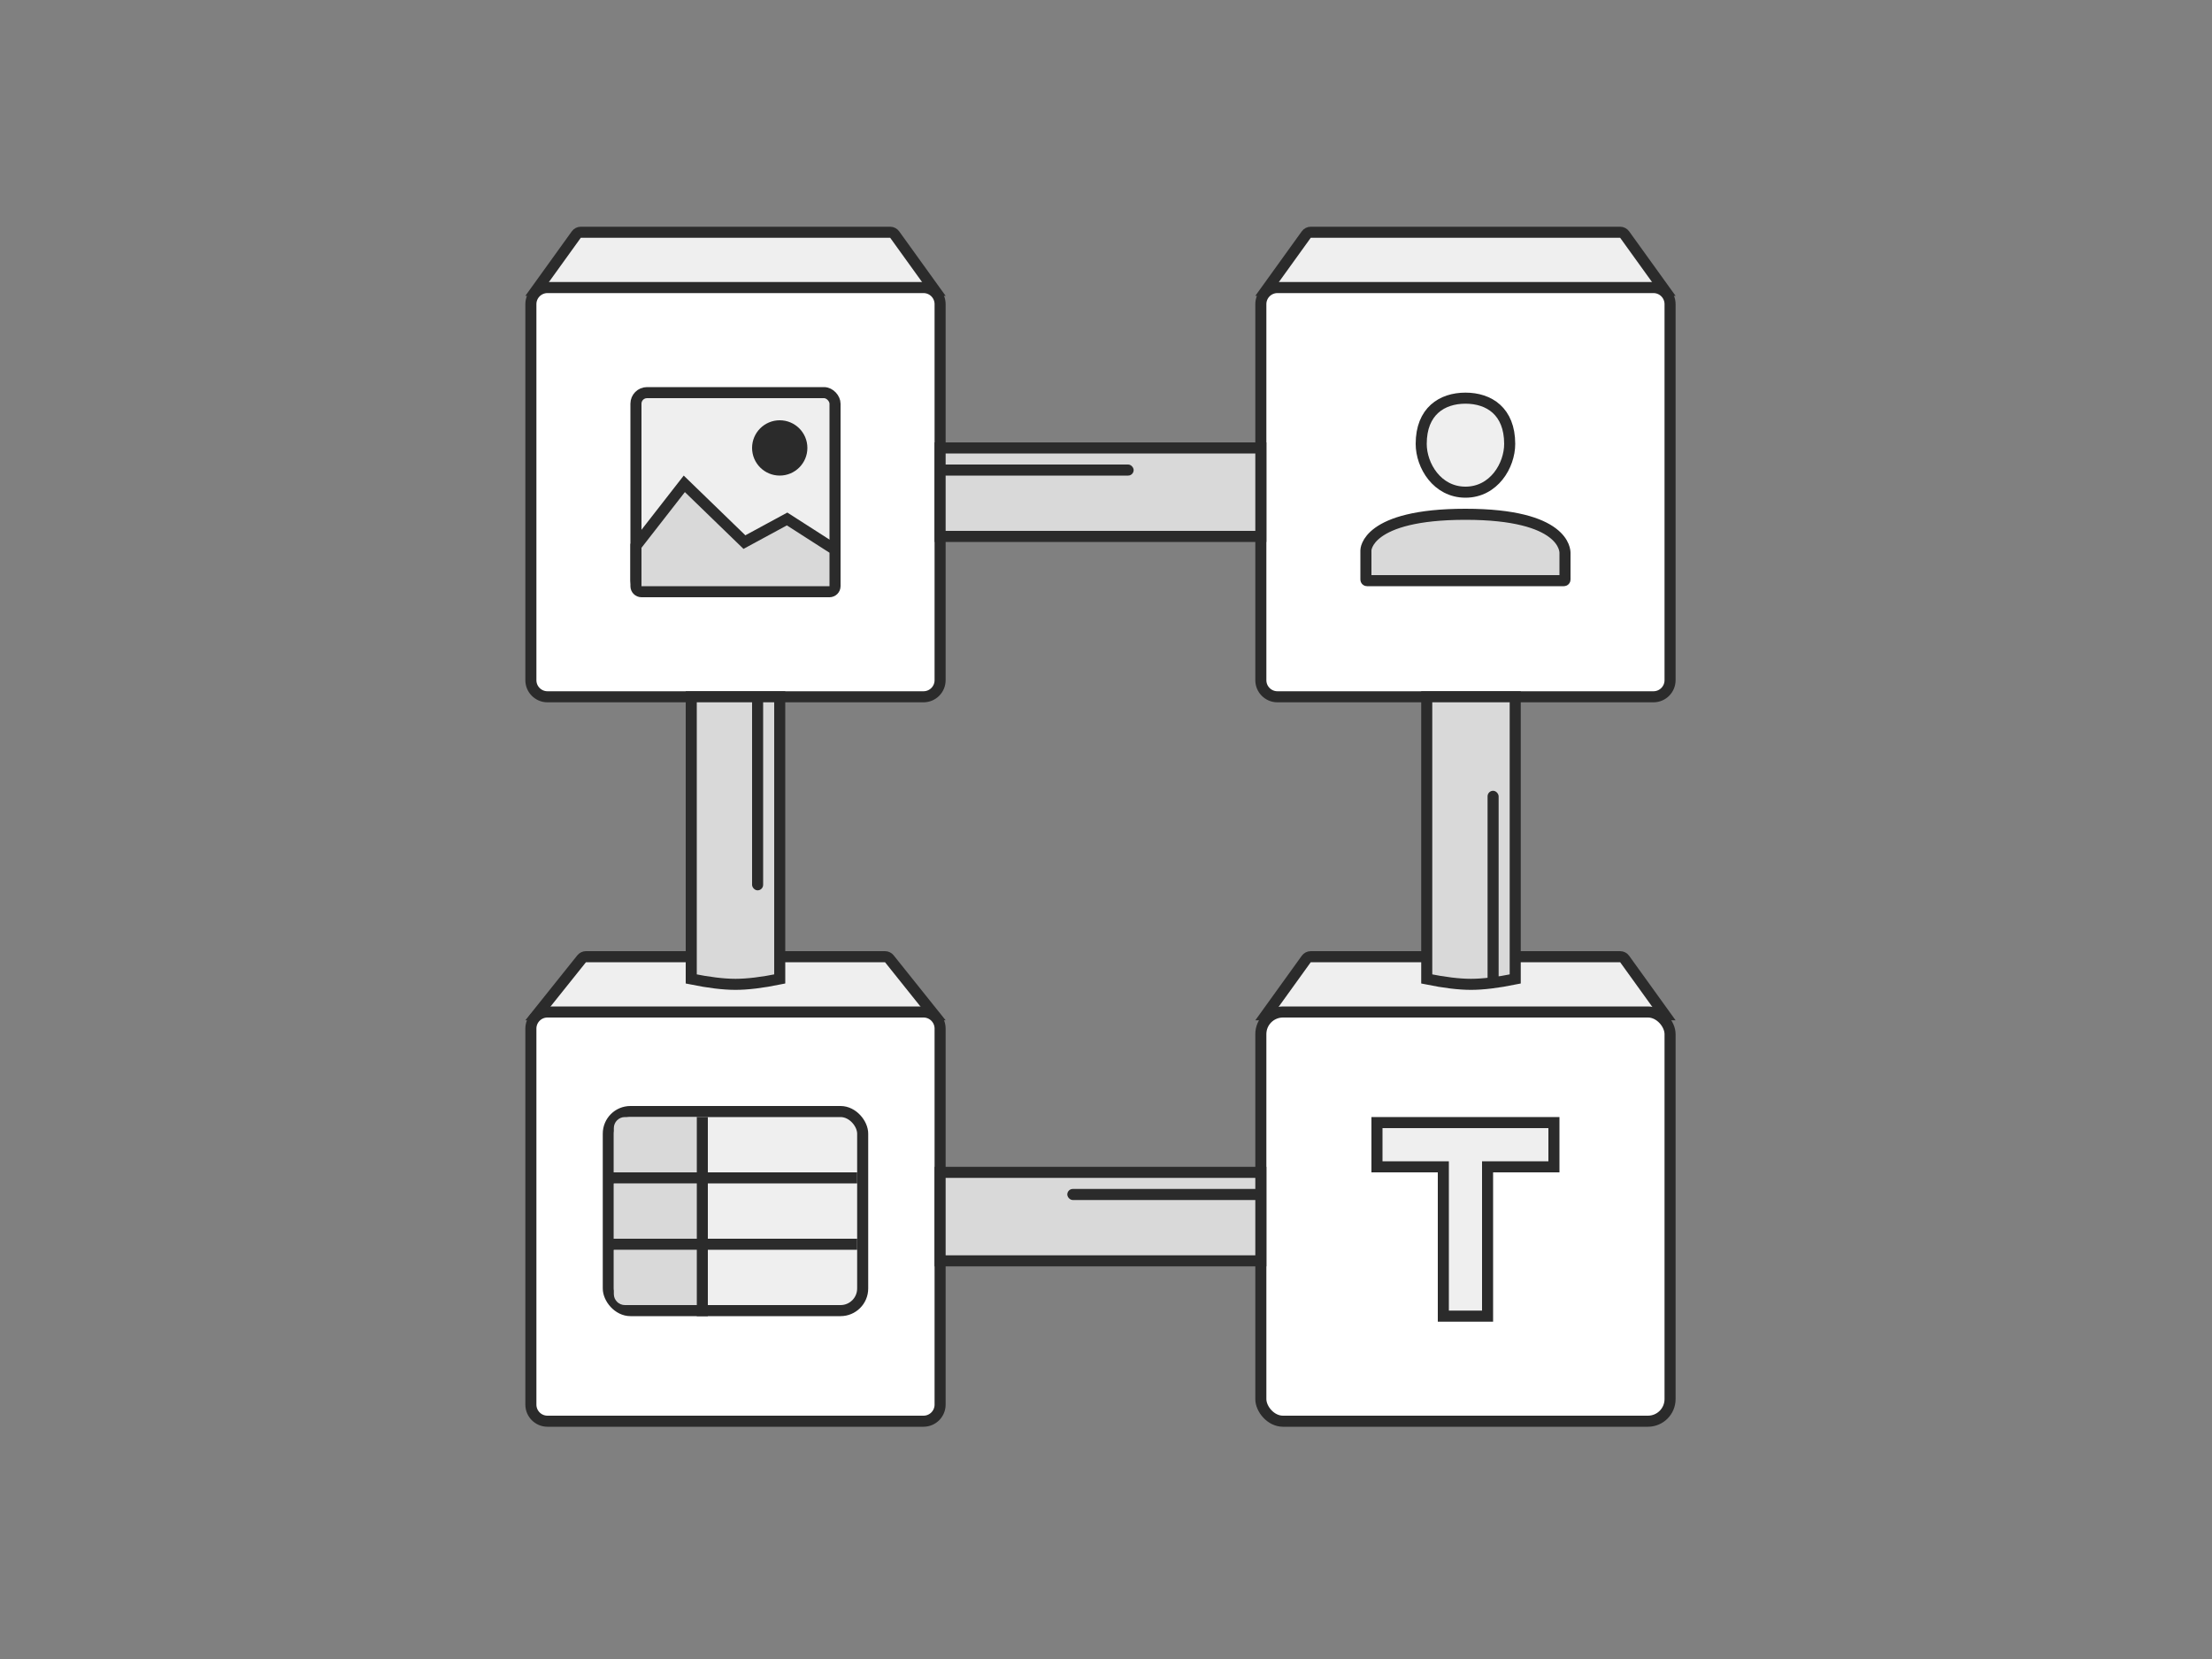<svg xmlns="http://www.w3.org/2000/svg" width="400" height="300" viewBox="0 0 400 300">
  <rect x="0" y="0" width="400" height="300" fill="#808080" stroke="none"/>
  <g fill="none" fill-rule="evenodd">
    <path fill="#EFEFEF" fill-rule="nonzero" stroke="#2B2B2B" stroke-width="2" d="M96.952,42 L104.213,52.084 C104.401,52.345 104.703,52.5 105.024,52.5 L160.976,52.5 C161.297,52.5 161.599,52.345 161.787,52.084 L169.048,42 L96.952,42 Z" transform="matrix(1 0 0 -1 0 94.5)"/>
    <path fill="#FFF" fill-rule="nonzero" stroke="#2B2B2B" stroke-width="2" d="M99,52 C97.343,52 96,53.343 96,55 L96,123 C96,124.657 97.343,126 99,126 L167,126 C168.657,126 170,124.657 170,123 L170,55 C170,53.343 168.657,52 167,52 L99,52 Z"/>
    <rect width="36" height="36" x="115" y="71" fill="#EFEFEF" fill-rule="nonzero" stroke="#2B2B2B" stroke-width="2" rx="2"/>
    <path fill="#EFEFEF" fill-rule="nonzero" stroke="#2B2B2B" stroke-width="2" d="M228.952,42 L236.213,52.084 C236.401,52.345 236.703,52.5 237.024,52.5 L292.976,52.5 C293.297,52.5 293.599,52.345 293.787,52.084 L301.048,42 L228.952,42 Z" transform="matrix(1 0 0 -1 0 94.5)"/>
    <path fill="#FFF" fill-rule="nonzero" stroke="#2B2B2B" stroke-width="2" d="M231,52 C229.343,52 228,53.343 228,55 L228,123 C228,124.657 229.343,126 231,126 L299,126 C300.657,126 302,124.657 302,123 L302,55 C302,53.343 300.657,52 299,52 L231,52 Z"/>
    <path fill="#EFEFEF" fill-rule="nonzero" stroke="#2B2B2B" stroke-width="2" d="M97.081,173 L105.18,183.125 C105.37,183.362 105.657,183.5 105.961,183.5 L160.039,183.5 C160.343,183.5 160.63,183.362 160.82,183.125 L168.919,173 L97.081,173 Z" transform="matrix(1 0 0 -1 0 356.5)"/>
    <path fill="#FFF" fill-rule="nonzero" stroke="#2B2B2B" stroke-width="2" d="M99,183 C97.343,183 96,184.343 96,186 L96,254 C96,255.657 97.343,257 99,257 L167,257 C168.657,257 170,255.657 170,254 L170,186 C170,184.343 168.657,183 167,183 L99,183 Z"/>
    <path fill="#EFEFEF" fill-rule="nonzero" stroke="#2B2B2B" stroke-width="2" d="M228.952,173 L236.213,183.084 C236.401,183.345 236.703,183.5 237.024,183.5 L292.976,183.5 C293.297,183.5 293.599,183.345 293.787,183.084 L301.048,173 L228.952,173 Z" transform="matrix(1 0 0 -1 0 356.5)"/>
    <rect width="74" height="74" x="228" y="183" fill="#FFF" fill-rule="nonzero" stroke="#2B2B2B" stroke-width="2" rx="4"/>
    <path fill="#EFEFEF" fill-rule="nonzero" stroke="#2B2B2B" stroke-width="2" d="M269,211 L269,238 L261,238 L261,211 L249,211 L249,203 L281,203 L281,211 L269,211 Z"/>
    <rect width="46" height="36" x="110" y="201" fill="#EFEFEF" fill-rule="nonzero" stroke="#2B2B2B" stroke-width="2" rx="4"/>
    <path fill="#D9D9D9" fill-rule="nonzero" d="M113 202L126 202 126 212 111 212 111 204C111 202.895 111.895 202 113 202zM111 226L126 226 126 236 113 236C111.895 236 111 235.105 111 234L111 226z"/>
    <rect width="15" height="10" x="111" y="214" fill="#D9D9D9" fill-rule="nonzero"/>
    <rect width="2" height="36" x="126" y="202" fill="#2B2B2B" fill-rule="nonzero"/>
    <rect width="45" height="2" x="110" y="212" fill="#2B2B2B" fill-rule="nonzero"/>
    <rect width="45" height="2" x="110" y="224" fill="#2B2B2B" fill-rule="nonzero"/>
    <path fill="#D9D9D9" stroke="#2B2B2B" stroke-width="2" d="M7.1306597e-15,11.8 L7.79931675e-15,6.5 C7.79931675e-15,6.5 7.10542736e-15,5.68434189e-14 18,5.68434189e-14 C36,5.68434189e-14 36,6.59 36,7 L36,11.8 C36,11.91 35.91,12 35.8,12 L0.2,12 C0.09,12 6.42506504e-15,11.91 6.41153797e-15,11.8 Z" transform="translate(247 93)"/>
    <path fill="#EFEFEF" stroke="#2B2B2B" stroke-width="2" d="M265.005,89 C259.879,89 257,84.185 257,80.27 C257,74.363 260.756,72 265.005,72 C269.253,72 273,74.363 273,80.27 C273,84.185 270.132,89 265.005,89 Z"/>
    <path fill="#D9D9D9" fill-rule="nonzero" stroke="#2B2B2B" stroke-width="2" d="M258 126L258 177.03C261.185 177.678 263.854 178 266 178 268.146 178 270.815 177.678 274 177.03L274 126 258 126zM125 126L125 177.03C128.185 177.678 130.854 178 133 178 135.146 178 137.815 177.678 141 177.03L141 126 125 126zM170 81L170 97 228 97 228 81 170 81z"/>
    <rect width="35" height="2" x="170" y="84" fill="#2B2B2B" fill-rule="nonzero" rx="1"/>
    <path fill="#D9D9D9" fill-rule="nonzero" stroke="#2B2B2B" stroke-width="2" d="M170,212 L170,228 L228,228 L228,212 L170,212 Z"/>
    <rect width="2" height="35" x="136" y="126" fill="#2B2B2B" fill-rule="nonzero" rx="1"/>
    <rect width="2" height="35" x="269" y="143" fill="#2B2B2B" fill-rule="nonzero" rx="1"/>
    <rect width="35" height="2" x="193" y="215" fill="#2B2B2B" fill-rule="nonzero" rx="1"/>
    <circle cx="141" cy="81" r="5" fill="#2B2B2B" fill-rule="nonzero"/>
    <path fill="#D9D9D9" fill-rule="nonzero" stroke="#2B2B2B" stroke-width="2" d="M115,98.715 L115,106 C115,106.552 115.448,107 116,107 L150,107 C150.552,107 151,106.552 151,106 L151,99.404 L142.331,93.846 L134.618,98.029 L123.744,87.493 L115,98.715 Z"/>
  </g>
</svg>
